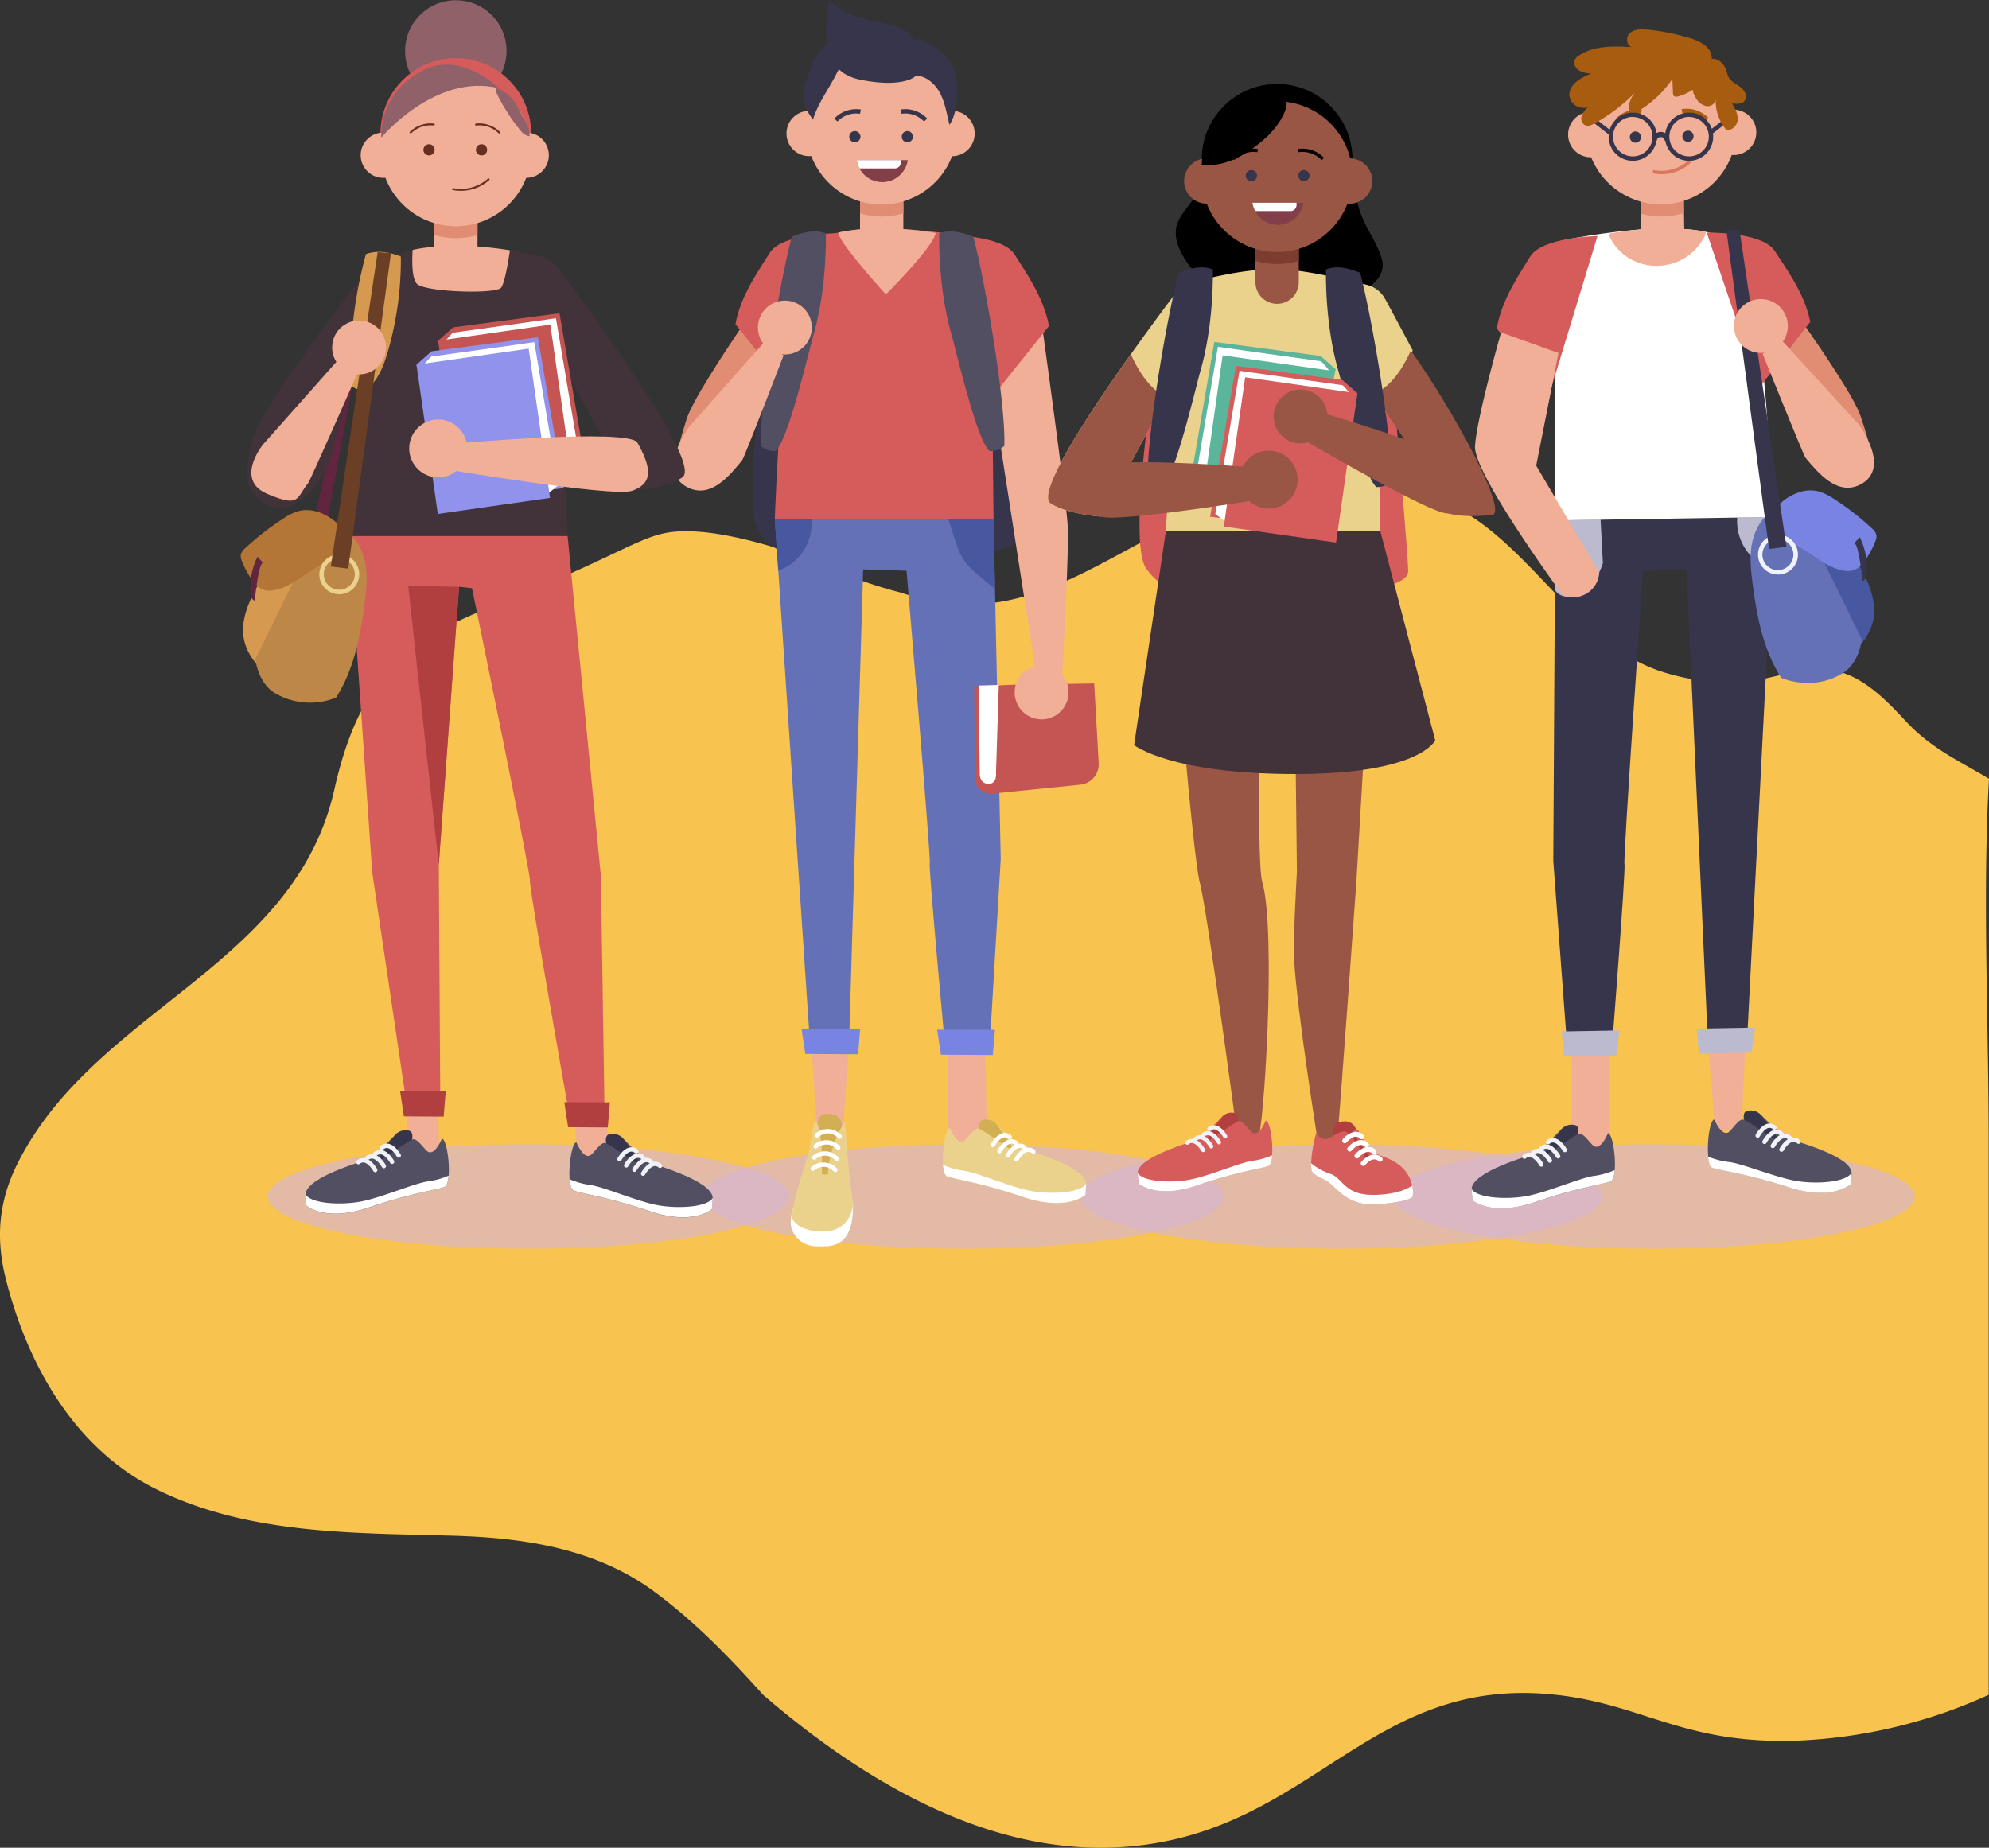 <svg xmlns="http://www.w3.org/2000/svg" viewBox="0 0 770.12 715.5"><rect x="0" y="0" width="770.12" height="715.5" fill="#333333" stroke="none"/><defs><style>.cls-1{isolation:isolate;}.cls-2{fill:#f8c34f;}.cls-3{fill:#d6b5d2;opacity:0.65;mix-blend-mode:multiply;}.cls-4{fill:#37354c;}.cls-5{fill:#f2af97;}.cls-6{fill:#d65c5c;}.cls-7{fill:#e08d73;}.cls-8{fill:#6571b7;}.cls-9{fill:#d3af53;}.cls-10{fill:#ead18c;}.cls-11{fill:#fff;}.cls-12{fill:#7983e2;}.cls-13{fill:#524f63;}.cls-14{fill:#823f4a;}.cls-15{fill:#4758a0;}.cls-16{fill:#c45553;}.cls-17{fill:#413339;}.cls-18{fill:#61253f;}.cls-19{fill:#9092ec;}.cls-20{fill:#eff2f7;}.cls-21{fill:#b23f3f;}.cls-22{fill:#d59a4f;}.cls-23{fill:#91616a;}.cls-24{fill:#662f20;}.cls-25{fill:none;stroke:#662f20;stroke-miterlimit:10;stroke-width:0.75px;}.cls-26{fill:#bd8747;}.cls-27{fill:#b37637;}.cls-28{fill:#6b3f25;}.cls-29{fill:#995644;}.cls-30{fill:#5bb59b;}.cls-31{fill:#7c3c2f;}.cls-32{fill:#020202;}.cls-33{fill:#bcbace;}.cls-34{fill:#a85c0f;}.cls-35{fill:#d8775d;}</style></defs><title>students_1</title><g class="cls-1"><g id="Camada_2" data-name="Camada 2"><g id="Camada_1-2" data-name="Camada 1"><path class="cls-2" d="M643.65,260.15c-33.64-10.73-51.6-51-83-65.17-28.74-12.94-62-7.08-90.77,2.43-28.5,9.41-52.86,30.7-82.58,35.64-19.83,3.3-38.41-3.56-38.41-3.56-18.92-4.7-40.66-14.83-40.67-14.83h0s-21.93-7.86-38.54-8.82c-19.33-1.12-19.71,4.56-68.24,24.57-11,4.52-21.67,8.38-32,14.26-23.75,13.55-33.8,33.72-40,61.09C114,374.5,36.69,390.66,6.74,450.63c-7.37,14.76-8.44,29.05-4.46,44.73,8.63,34.09,27.2,66,58.39,81.39,35.48,17.48,76.15,16.84,114.45,17.91,27.1.76,55.09,4.72,77.9,21.45,15.71,11.52,29.36,25.54,42.44,40.18C359.74,711.61,408.3,718.2,440,714.75c69.08-7.52,91.16-66.3,162.49-58.46,34.44,3.78,50.17,19.77,95.51,17.64a198.37,198.37,0,0,0,72-17.64V636.06q0-97.48,0-194.95c0-46.15-2.43-93.75.12-139.55-12.27-7.33-22.47-11.8-32.36-22.45-10-10.81-20.84-21.46-36.27-19.9-14.86,1.5-20.69,6.69-41.31,4.56A92.11,92.11,0,0,1,643.65,260.15Z"/><ellipse class="cls-3" cx="204.65" cy="463.31" rx="100.94" ry="20.19"/><ellipse class="cls-3" cx="372.89" cy="463.31" rx="100.94" ry="20.19"/><ellipse class="cls-3" cx="519.26" cy="463.31" rx="100.94" ry="20.19"/><ellipse class="cls-3" cx="640.39" cy="463.31" rx="100.94" ry="20.19"/><path class="cls-4" d="M315.2,99.59s-15.68,18.76-18.45,35S288,197.64,294,206.17s12.91,8.53,14.76,8.53,87.17,6,86.71-7.68-8.77-103.59-8.77-103.59S349.79,84.24,315.2,99.59Z"/><path class="cls-5" d="M402.71,120.48s9.94,71.71,10.65,82.36-2.13,59.64-2.13,59.64l-9.94-.71-20.7-133Z"/><path class="cls-6" d="M381.46,92.84c-6.11-1.5-25.82-4.33-40.09-4.49v-.06l-.42,0-.42,0v.06c-5.29.4-24.33.13-30.41,10.28C303.41,109.81,300,200.85,300,200.85h84.68S383.93,93.44,381.46,92.84Z"/><path class="cls-7" d="M309,95.38S270,149.06,265.85,162.3s-5.52,17.22,4.29,22c10.8,5.23,17.4-7.51,19.82-16.61,3.88-14.56,13.72-37.52,14.33-39.36C305.16,125.68,309,95.38,309,95.38Z"/><polygon class="cls-5" points="366.71 394.12 367.25 438.44 369.3 443.35 382.17 446.57 381.24 384.61 366.71 394.12"/><polygon class="cls-5" points="328.97 400.59 326.34 438.65 316.25 436.95 313.78 398.32 328.97 400.59"/><path class="cls-8" d="M300,200.85l13.83,206.36,14.8.65,5.58-187.38L351,221s9.53,111.6,9,113.29,6.2,73.82,6.2,73.82l16.86-.62,4.42-74.89-2.81-131.79Z"/><path class="cls-9" d="M380.06,439.68s-2.43-5.61.76-6.07a5.46,5.46,0,0,1,4.85,1.52l7.59,8.8,3.95,6.38-6.07-2.89Z"/><path class="cls-10" d="M367.76,436.8s2.48,6.23,5.16,5.16c1.52-.61,4.25-5.62,6.23-4.86s9.56,6.53,12.44,8-5.92-10-5.92-10,7.44,7.89,10,9.26,24.44,7.13,24.9,14l-.38,4.41s-7.21,6.52-24.06.75-26.42-6.83-29.45-8S365.33,437,367.76,436.8Z"/><path class="cls-11" d="M399.64,461.24c-8.05-1.37-21.4-7.29-26.57-7.9a30.86,30.86,0,0,1-7.92-2.23c.18,2.27.66,4,1.55,4.36,3,1.21,12.6,2.28,29.45,8s24.06-.75,24.06-.75l.38-4.41C418.61,461.84,407.68,462.6,399.64,461.24Z"/><path class="cls-11" d="M384.46,444.17a.87.87,0,0,1-.41-.11.85.85,0,0,1-.33-1.14c.08-.15,2-3.63,4.71-4.14a3.64,3.64,0,0,1,3.09.86.84.84,0,1,1-1.07,1.3,2,2,0,0,0-1.7-.51c-1.58.3-3.1,2.49-3.56,3.3A.83.83,0,0,1,384.46,444.17Z"/><path class="cls-11" d="M387,446.6a.87.87,0,0,1-.41-.11.85.85,0,0,1-.33-1.14c.09-.15,2-3.63,4.71-4.14a3.64,3.64,0,0,1,3.09.86.84.84,0,0,1-1.06,1.3,2,2,0,0,0-1.71-.51c-1.58.3-3.1,2.49-3.55,3.3A.85.85,0,0,1,387,446.6Z"/><path class="cls-11" d="M390.23,448.27a.87.87,0,0,1-.41-.11.84.84,0,0,1-.33-1.14c.08-.15,2-3.63,4.71-4.14a3.65,3.65,0,0,1,3.09.86.84.84,0,0,1,.12,1.18.85.85,0,0,1-1.19.12,2,2,0,0,0-1.7-.51c-1.58.3-3.1,2.49-3.56,3.3A.83.83,0,0,1,390.23,448.27Z"/><path class="cls-11" d="M393.57,449.78a.84.84,0,0,1-.74-1.25c.08-.14,2-3.62,4.71-4.13a3.69,3.69,0,0,1,3.09.86.83.83,0,0,1,.11,1.18.84.84,0,0,1-1.18.12,2,2,0,0,0-1.7-.51c-1.58.3-3.1,2.48-3.56,3.3A.82.82,0,0,1,393.57,449.78Z"/><path class="cls-6" d="M284.77,125.54,304.9,150.7l19.41-60.38s-21.56,0-26.24,7.55C294.21,104.1,286.68,114.42,284.77,125.54Z"/><polygon class="cls-12" points="362.86 398.73 385.24 398.79 384.42 408.53 364.32 408.4 362.86 398.73"/><polygon class="cls-12" points="310.36 398.45 333.05 398.49 332.24 408.23 311.81 408.12 310.36 398.45"/><path class="cls-13" d="M300.18,174.69c4.86-3.37,13.2-39.53,14.85-45.21,3.46-12,4.87-26.61,4.75-39.06-4.24-1.71-9-.38-13.22,1.26-4.44,16.6-12.6,63.79-12,81A8.5,8.5,0,0,0,300.18,174.69Z"/><path class="cls-5" d="M314.33,126.83a10.43,10.43,0,1,1-10.42-10.43A10.41,10.41,0,0,1,314.33,126.83Z"/><path class="cls-5" d="M296.35,132l-29.67,33.44s-12.78,17.21-.3,23.36c9,4.43,16.31-4.9,21-10.61.82-1,16-40.53,16-40.53Z"/><path class="cls-5" d="M362.27,90.19a145.19,145.19,0,0,0-20.9-1.84v-.06l-.42,0-.42,0v.06c-2.79.21-9.4.25-15.92,1.71C324.37,93.5,343,114,343,114S361.46,95.64,362.27,90.19Z"/><path class="cls-5" d="M341.37,68.51h0A8.39,8.39,0,0,0,333,76.9V92.55a8.39,8.39,0,0,0,8.39,8.38h0a8.38,8.38,0,0,0,8.38-8.38V76.9A8.39,8.39,0,0,0,341.37,68.51Z"/><path class="cls-7" d="M341.37,63.47h0A8.39,8.39,0,0,0,333,71.85V82.61a29,29,0,0,0,16.77,0V71.85A8.38,8.38,0,0,0,341.37,63.47Z"/><circle class="cls-5" cx="341.37" cy="50.02" r="29.18" transform="translate(237.6 379.06) rotate(-80.83)"/><circle class="cls-5" cx="313.29" cy="51.7" r="8.77"/><path class="cls-5" d="M377.39,51.7a8.78,8.78,0,1,1-8.78-8.77A8.77,8.77,0,0,1,377.39,51.7Z"/><path class="cls-4" d="M333.16,52.92A2.17,2.17,0,1,1,331,50.77,2.17,2.17,0,0,1,333.16,52.92Z"/><path class="cls-4" d="M353.5,52.92a2.17,2.17,0,1,1-2.17-2.15A2.17,2.17,0,0,1,353.5,52.92Z"/><path class="cls-4" d="M324.28,47.06l-1.23-1.15a11.64,11.64,0,0,1,10.27-3.5L333,44.06A9.9,9.9,0,0,0,324.28,47.06Z"/><path class="cls-4" d="M357.77,47.06a10,10,0,0,0-8.72-3l-.33-1.65A11.63,11.63,0,0,1,359,45.91Z"/><path class="cls-11" d="M306.94,468.09s-1.26,4.62-.58,7.16a10,10,0,0,0,9.69,7.33c6.39.2,14.71.61,14.21-17.24Z"/><path class="cls-9" d="M316.34,439.61c.57-1-1.24-8.56,4-8.3s5.88,2.78,5.49,6.49S323,456.65,323,456.65l-7.39.68Z"/><path class="cls-10" d="M315.23,434.36s-2.24,13-2.48,13.54-7,20.6-6,23.76c.7,2.27,4.63,5.53,13.05,5.22a10.94,10.94,0,0,0,10.31-12.59c-.85-5.69-1.92-16.44-1.92-16.6s-1-13.53-1-13.53-6.17,9.26-6.66,20.66l-2.28-.12S318.79,433.72,315.23,434.36Z"/><path class="cls-11" d="M325.1,440.92a.86.86,0,0,1-.6-.25c-3.63-3.7-7.45-.55-7.62-.42a.84.84,0,0,1-1.09-1.28,7.09,7.09,0,0,1,9.91.52.84.84,0,0,1-.6,1.43Z"/><path class="cls-11" d="M324.55,445.23a.82.82,0,0,1-.6-.25c-3.63-3.69-7.46-.55-7.62-.42a.83.83,0,0,1-1.18-.09.85.85,0,0,1,.09-1.19,7.09,7.09,0,0,1,9.91.52.85.85,0,0,1,0,1.19A.86.86,0,0,1,324.55,445.23Z"/><path class="cls-11" d="M324,449.54a.85.85,0,0,1-.6-.25c-3.63-3.69-7.45-.55-7.61-.41a.84.84,0,0,1-1.19-.1.83.83,0,0,1,.1-1.18,7.08,7.08,0,0,1,9.9.51.84.84,0,0,1,0,1.19A.82.82,0,0,1,324,449.54Z"/><path class="cls-11" d="M323.44,453.86a.86.86,0,0,1-.6-.25c-3.63-3.7-7.45-.55-7.62-.42a.84.84,0,0,1-1.09-1.28,7.09,7.09,0,0,1,9.91.52.84.84,0,0,1,0,1.19A.86.86,0,0,1,323.44,453.86Z"/><path class="cls-6" d="M406.14,126.25,386,151.41,366.61,91s21.56,0,26.24,7.55C396.71,104.81,404.24,115.13,406.14,126.25Z"/><path class="cls-13" d="M383.24,174.69c-4.86-3.37-13.2-39.53-14.84-45.21-3.47-12-4.88-26.61-4.76-39.06,4.24-1.71,9-.38,13.23,1.26,4.43,16.6,12.59,63.79,12,81A8.48,8.48,0,0,1,383.24,174.69Z"/><path class="cls-4" d="M354.65,29.36c-2.88,2.56-8.94,2.86-12.6,2.67A57.27,57.27,0,0,1,333.8,31a19.12,19.12,0,0,1-7.06-2.62c-3.3-2.23-5.55-6.21-6.4-10.48S320,4.13,321.26,0c8.92,9.26,19.76,7.16,28.43,11.46,1.83.9,3.66,2.4,4.07,4.61,1.12-1.68,3.44-.56,5.1.4,3.61,2.06,7.31,4.42,9.47,8.3a18.35,18.35,0,0,1,2.1,7.3c.47,5.32.05,12-2.8,16.28-1.19-5-1.82-8.87-3.73-12.44S358.32,29.24,354.65,29.36Z"/><path class="cls-4" d="M314.78,46.32c-1.53-2.16-3.11-4.43-3.6-7.12a16.49,16.49,0,0,1,.93-7.88A51.47,51.47,0,0,1,316.06,22a9.3,9.3,0,0,1,3.59-4.14,4.74,4.74,0,0,1,6.51,3c.9,2.66-1.3,5.75-2.44,8C320.77,34.7,316.73,39.92,314.78,46.32Z"/><path class="cls-14" d="M331.72,62a10,10,0,0,0,19.78,0Z"/><path class="cls-11" d="M331.72,62a10.19,10.19,0,0,0,1.09,3.23h13.65a2.33,2.33,0,0,0,2.33-2.33V62Z"/><path class="cls-15" d="M301.33,221l.19-.07a19.54,19.54,0,0,0,12.7-20H300Z"/><path class="cls-15" d="M384.66,200.85H367.12L370.39,211a23.18,23.18,0,0,0,6.83,10.35c2.7,2.37,5.92,5.09,8,6.54Z"/><path class="cls-16" d="M377.23,265.75l.28,36.59.34,1a6,6,0,0,0,10.8,1.18l.56-.92,1.85-38.41Z"/><path class="cls-16" d="M423.66,264.65l-32.6.52-7.39,42.19,34.47-3.5a7.93,7.93,0,0,0,7.26-8.35Z"/><path class="cls-11" d="M378.9,265.46l.46,34.3s-.15,3.69,3.36,3.77,2.93-4.36,2.93-4.36l1.07-33.95Z"/><path class="cls-5" d="M413.73,268.12a10.43,10.43,0,1,1-10.42-10.43A10.41,10.41,0,0,1,413.73,268.12Z"/><path class="cls-17" d="M215.69,103.4a10.94,10.94,0,0,0-6.2-4.06,151,151,0,0,0-33-4.26V95l-.42,0-.42,0v.06c-5.29.4-24.32.13-30.41,10.28-6.71,11.18-10.13,102.22-10.13,102.22h84.68s-1.6-41.05-4.69-71.41c8,14.79,18.75,34,18.75,34.78,0,1.3,10.86,19.11,10.86,19.11s13.15-.94,19.48-5.17C272.34,179.44,226.61,117.87,215.69,103.4Z"/><path class="cls-18" d="M144.05,98.87s-6.79,21.08-8,30.31S121,205.48,121,205.48h5s13.53-73.69,14.4-77S149.13,102,149.13,102Z"/><polygon class="cls-16" points="169.63 131.93 175.45 126.75 216.64 121.3 226.65 179.73 183.56 185.05 169.63 131.93"/><path class="cls-11" d="M171.65,133s3.42-4.18,3.8-4.18,39.8-5.58,39.8-5.58l9.37,55.39-5.07,4-39.41,2.67Z"/><rect class="cls-16" x="173.54" y="128.53" width="43.9" height="58.39" transform="translate(-20.36 29.26) rotate(-8.14)"/><polygon class="cls-19" points="161.25 141.22 167.07 136.03 208.26 130.59 218.27 189.01 175.18 194.34 161.25 141.22"/><path class="cls-11" d="M163.27,142.25s3.42-4.19,3.8-4.19,39.8-5.57,39.8-5.57l9.37,55.38-5.07,4.06-39.41,2.66Z"/><rect class="cls-19" x="165.16" y="137.82" width="43.9" height="58.39" transform="translate(-21.76 28.17) rotate(-8.14)"/><circle class="cls-5" cx="169.66" cy="173.65" r="11.22"/><path class="cls-17" d="M144.09,102.11s-41.41,53-45.59,66.24-4.58,22.43,5.23,27.17c10.8,5.23,22.06-9.85,24.48-18.94C132.09,162,138.8,136.86,139.42,135,140.29,132.41,144.09,102.11,144.09,102.11Z"/><polygon class="cls-5" points="220.73 418.74 223.97 448.76 228.44 455.66 238.17 451.6 234.12 432.94 230.47 415.08 220.73 418.74"/><polygon class="cls-5" points="169.14 415.73 170.08 445.91 166.61 453.36 156.41 450.69 157.85 431.64 159 413.46 169.14 415.73"/><path class="cls-6" d="M135.11,207.58l9,130.11L157,424.62h13.46l-.56-89.73,7.85-107.68,5,.56s23,111.6,22.44,113.29,15.45,91.88,15.45,91.88h13.46l-1.43-93.57-12.9-131.79Z"/><path class="cls-4" d="M235.47,445.21s-2.43-5.62.76-6.07a5.44,5.44,0,0,1,4.86,1.52l7.59,8.8,3.95,6.38L246.55,453Z"/><path class="cls-13" d="M223.18,442.33s2.48,6.23,5.16,5.16c1.52-.61,4.25-5.62,6.22-4.86s9.57,6.53,12.45,8-5.92-10-5.92-10,7.44,7.89,10,9.25,24.44,7.14,24.89,14l-.37,4.4s-7.22,6.53-24.07.76-26.41-6.83-29.44-8S220.75,442.48,223.18,442.33Z"/><path class="cls-11" d="M255.05,466.76c-8-1.36-21.4-7.28-26.56-7.89a31.06,31.06,0,0,1-7.93-2.23c.19,2.27.67,4,1.56,4.36,3,1.21,12.59,2.27,29.44,8s24.07-.76,24.07-.76l.37-4.4C274,467.37,263.1,468.13,255.05,466.76Z"/><path class="cls-20" d="M239.87,449.69a.85.85,0,0,1-.4-.1.83.83,0,0,1-.33-1.14c.08-.15,2-3.63,4.71-4.14a3.6,3.6,0,0,1,3.08.86.83.83,0,0,1,.12,1.18.84.84,0,0,1-1.18.12,2,2,0,0,0-1.71-.51c-1.58.3-3.1,2.49-3.55,3.3A.83.83,0,0,1,239.87,449.69Z"/><path class="cls-20" d="M242.45,452.12a.84.84,0,0,1-.73-1.25c.08-.14,2-3.62,4.71-4.13a3.65,3.65,0,0,1,3.09.85.85.85,0,0,1-1.07,1.31,2,2,0,0,0-1.71-.51c-1.58.3-3.1,2.48-3.55,3.3A.83.83,0,0,1,242.45,452.12Z"/><path class="cls-20" d="M245.64,453.79a.84.84,0,0,1-.73-1.25c.08-.14,2-3.62,4.7-4.14a3.68,3.68,0,0,1,3.09.87.83.83,0,0,1,.12,1.18.84.84,0,0,1-1.18.12,2,2,0,0,0-1.71-.51c-1.57.3-3.1,2.48-3.55,3.3A.83.83,0,0,1,245.64,453.79Z"/><path class="cls-20" d="M249,455.31a.76.76,0,0,1-.4-.11.83.83,0,0,1-.33-1.14c.08-.15,2-3.62,4.7-4.14a3.67,3.67,0,0,1,3.09.86.84.84,0,1,1-1.06,1.3,2,2,0,0,0-1.71-.51c-1.58.31-3.1,2.49-3.55,3.31A.85.85,0,0,1,249,455.31Z"/><path class="cls-4" d="M158.79,443.81s2.43-5.62-.76-6.07a5.43,5.43,0,0,0-4.85,1.52l-7.59,8.8-4,6.37,6.07-2.88Z"/><path class="cls-13" d="M171.09,440.92s-2.48,6.24-5.16,5.17c-1.52-.61-4.25-5.62-6.23-4.86s-9.56,6.53-12.44,8,5.92-10,5.92-10-7.44,7.89-10,9.25-24.44,7.14-24.9,14l.38,4.4s7.21,6.53,24.06.76,26.42-6.83,29.45-8S173.52,441.08,171.09,440.92Z"/><path class="cls-11" d="M139.21,465.36c8-1.36,21.4-7.28,26.57-7.89a30.86,30.86,0,0,0,7.92-2.23c-.18,2.27-.66,4-1.55,4.36-3,1.21-12.6,2.27-29.45,8s-24.06-.76-24.06-.76l-.38-4.4C120.24,466,131.17,466.73,139.21,465.36Z"/><path class="cls-20" d="M154.39,448.29a.85.85,0,0,1-.74-.43c-.45-.82-2-3-3.55-3.3a2,2,0,0,0-1.7.51.85.85,0,0,1-1.19-.12.84.84,0,0,1,.12-1.18,3.64,3.64,0,0,1,3.09-.86c2.68.51,4.63,4,4.71,4.14a.83.83,0,0,1-.74,1.24Z"/><path class="cls-20" d="M151.81,450.72a.85.85,0,0,1-.74-.43c-.45-.82-2-3-3.55-3.3a2,2,0,0,0-1.7.51.85.85,0,1,1-1.07-1.31,3.64,3.64,0,0,1,3.09-.85c2.68.51,4.63,4,4.71,4.13a.84.84,0,0,1-.74,1.25Z"/><path class="cls-20" d="M148.62,452.39a.82.82,0,0,1-.73-.43c-.46-.82-2-3-3.56-3.3a2,2,0,0,0-1.7.5.84.84,0,0,1-1.19-.11.85.85,0,0,1,.12-1.19,3.68,3.68,0,0,1,3.09-.86c2.68.52,4.63,4,4.71,4.14a.84.84,0,0,1-.74,1.25Z"/><path class="cls-20" d="M145.28,453.91a.84.84,0,0,1-.73-.43c-.46-.82-2-3-3.56-3.31a2,2,0,0,0-1.7.51.84.84,0,1,1-1.07-1.3,3.69,3.69,0,0,1,3.09-.86c2.68.52,4.63,4,4.71,4.14a.84.84,0,0,1-.33,1.14A.77.77,0,0,1,145.28,453.91Z"/><polygon class="cls-21" points="218.5 426.81 236.15 426.85 235.33 436.59 219.96 436.48 218.5 426.81"/><polygon class="cls-21" points="154.93 422.61 172.58 422.65 171.77 432.39 156.39 432.28 154.93 422.61"/><path class="cls-5" d="M175.21,171.82s68.36-6.1,71.58-.43c6.25,11,5.31,16.07-2.08,18.67s-74.28-8.69-74.28-8.69Z"/><path class="cls-22" d="M141.33,151.21c4.86-3.38,7.17-9.32,8.82-15a128.16,128.16,0,0,0,5.06-36.88c-4.24-1.7-9.26-2.56-13.53-.92a174.21,174.21,0,0,0-6,50.74A8.46,8.46,0,0,0,141.33,151.21Z"/><path class="cls-5" d="M194,111.43c1.32-1.59,2.63-9.06,3.45-14.51a145.34,145.34,0,0,0-20.91-1.84V95l-.42,0-.42,0v.06c-2.79.21-9.4.25-15.92,1.71-.23,3.44-.45,10.41,1.45,12.94C163.73,113.13,191.82,114,194,111.43Z"/><polygon class="cls-21" points="177.73 227.21 158.04 226.81 169.88 334.89 177.73 227.21"/><rect class="cls-5" x="168.11" y="75.24" width="16.77" height="32.42" rx="8.38"/><path class="cls-7" d="M176.49,71.88h0a8.38,8.38,0,0,0-8.38,8.38V91a29,29,0,0,0,16.77,0V80.26A8.39,8.39,0,0,0,176.49,71.88Z"/><circle class="cls-23" cx="176.49" cy="19.73" r="19.65" transform="translate(37.74 130.58) rotate(-45)"/><circle class="cls-6" cx="176.49" cy="51.7" r="29.18" transform="translate(15.14 139.94) rotate(-45)"/><circle class="cls-5" cx="176.49" cy="58.43" r="29.18"/><circle class="cls-5" cx="148.42" cy="60.11" r="8.77"/><circle class="cls-5" cx="203.74" cy="60.11" r="8.77"/><path class="cls-23" d="M147.66,53.26s20.9-25.07,45.45-19.11c0,0-14.43-14.48-29.16-7C146.07,36.29,147.66,53.26,147.66,53.26Z"/><path class="cls-24" d="M168.28,58a2.17,2.17,0,1,1-2.17-2.15A2.16,2.16,0,0,1,168.28,58Z"/><path class="cls-24" d="M188.62,58a2.17,2.17,0,1,1-2.17-2.15A2.16,2.16,0,0,1,188.62,58Z"/><path class="cls-25" d="M168.28,48.28a10.88,10.88,0,0,0-9.49,3.25"/><path class="cls-25" d="M184,48.28a10.88,10.88,0,0,1,9.49,3.25"/><path class="cls-25" d="M189.4,69.24a16,16,0,0,1-14.25,3.93"/><path class="cls-22" d="M97.29,231.58c-2.15,4.69-3.73,9.86-3,15,.83,5.82,4.6,10.9,9.19,14.58,2.65,2.12,5.76,3.91,9.14,4,4.38.12,8.43-2.69,10.93-6.28,9.24-13.31,13.46-39.49,3.1-53.42-3.45-4.64-7.62-7.19-12.39-2.89-3.62,3.26-5.83,9.79-8.37,13.93A138.78,138.78,0,0,0,97.29,231.58Z"/><path class="cls-26" d="M98.88,255.21q6.62-13.46,13.21-26.92c3.42-7,7.38-15,8.69-22.7,4-2.89,9.83-2.29,13.79.63s6.21,7.74,7,12.6.27,9.83-.36,14.71c-1.64,12.75-4.16,25.77-11.1,36.59a26.63,26.63,0,0,1-24.08-2C101.91,265.49,99.53,260.07,98.88,255.21Z"/><path class="cls-27" d="M129.23,201.51c-3.86-3-9-4.87-13.78-3.56a21.52,21.52,0,0,0-5.76,2.86A105.12,105.12,0,0,0,95,212.23a4.89,4.89,0,0,0-1.78,2.61,4.66,4.66,0,0,0,.43,2.37,32.11,32.11,0,0,0,4.46,8,9.15,9.15,0,0,0,3.4,3,8.06,8.06,0,0,0,4.79.3c4.43-.85,8.25-3.51,11.94-6.1C127,216.3,141.86,211.49,129.23,201.51Z"/><path class="cls-10" d="M131.37,230.11a7.72,7.72,0,1,1,7.72-7.72A7.72,7.72,0,0,1,131.37,230.11Zm0-13.76a6,6,0,1,0,6,6A6,6,0,0,0,131.37,216.35Z"/><path class="cls-18" d="M99.7,215.6a26.46,26.46,0,0,0-2.41,16l1.33,1.12s1.4-14.55,3.22-14.81Z"/><polygon class="cls-28" points="151.37 98.02 134.83 220.2 128.1 219.36 146.21 97.65 151.37 98.02"/><circle class="cls-5" cx="139.03" cy="134.54" r="10.43"/><path class="cls-5" d="M131.48,138.72,101.8,172.16s-11.11,13.66,1.69,19.09,11.13,1.59,15.8-4.13c.82-1,19.2-42.74,19.2-42.74Z"/><path class="cls-23" d="M193,37.55a73.75,73.75,0,0,0,7.84,12.14,10.31,10.31,0,0,0,1.87,2.08,4.88,4.88,0,0,0,2.31,1c.28-3.07-1.67-5.83-3.15-8.55a33,33,0,0,0-3.47-5.92,17.26,17.26,0,0,0-4.74-3.65c-.87-.49-1.37-1-1.6.07C191.89,35.49,192.67,36.85,193,37.55Z"/><path d="M461.4,78c-2.47,3.4-5.57,6.68-6.11,10.85a14.74,14.74,0,0,0,1.46,7.64c4.25,9.75,13.55,16.7,23.7,19.87s21.07,3,31.58,1.36c7.25-1.11,14.78-3,20-8.19a10,10,0,0,0,3.35-6.34,10.24,10.24,0,0,0-.54-3.5c-1.67-5.53-5.24-10.28-7.44-15.62-2.81-6.83-3.28-14.36-4.54-21.64s-3.59-14.82-9.11-19.74c-5.21-4.64-12.73-6.23-19.59-5-9.47,1.74-18.38,8.54-22.9,17C467.17,62.32,466.63,70.78,461.4,78Z"/><path class="cls-6" d="M465,113.51s-15.68,18.76-18.45,35-8.76,63.09-2.77,71.62,12.92,8.52,14.76,8.52,87.17,6,86.71-7.67-8.76-103.6-8.76-103.6S499.57,98.16,465,113.51Z"/><path class="cls-10" d="M547,135.71c-4.33-8.19-8.29-15.53-10.67-19.91a11.16,11.16,0,0,0-7-5.48c-8.05-2-24.49-5.93-34.24-6.1-13.28-.22-27.5,3.61-33.61,5.11a11,11,0,0,0-6.2,4.06c-10.92,14.47-56.65,76-48.5,81.49,6.33,4.23,19.48,5.17,19.48,5.17s10.86-17.81,10.86-19.11c0-.82,10.73-20,18.75-34.78-3.08,30.36-4.43,59.34-4.43,59.34h83s.14-22.31-2.41-51.41a52.71,52.71,0,0,0,3.39,8.39"/><path class="cls-29" d="M453.92,233.67s7.85,98.14,10.66,108.24,14.56,98.39,14.56,98.39,5.63.87,7.87.31,7.29-80.2,1.68-99.26c-2.42-8.23-.56-99.27-.56-99.27l12.9-.56,1.12,95.9s-1.5,26.72-1.12,33.65c1.12,20.19,9,69.54,9,69.54s7.29,2.24,7.85-1.12,7.3-98.14,7.3-98.14l7.29-124.5-71.79,3.36Z"/><path class="cls-29" d="M546.26,135.72c16.58,23.31,38.08,63,31.42,63.69-15.84,1.59-19.49-1.78-19.49-1.78s-3.45-12.25-7.48-18.19c-1.54-2.27-11.17-14.09-18.3-27.12C539.77,149.2,544.55,139.67,546.26,135.72Z"/><path class="cls-17" d="M451.43,205.58l-12.32,82.95s14,11.2,62.49,11.2,54.1-13.06,54.1-13.06l-21.27-81.09Z"/><path class="cls-21" d="M478.54,436.64s2.28-5.28-.72-5.71a5.11,5.11,0,0,0-4.56,1.43l-7.13,8.27-3.71,6,5.7-2.71Z"/><path class="cls-6" d="M490.09,433.93s-2.33,5.86-4.85,4.85c-1.43-.57-4-5.28-5.85-4.57s-9,6.14-11.69,7.56,5.56-9.41,5.56-9.41-7,7.42-9.42,8.7-23,6.7-23.39,13.12l.35,4.14s6.78,6.13,22.62.71,24.82-6.42,27.67-7.56S492.37,434.07,490.09,433.93Z"/><path class="cls-11" d="M460.14,456.89c7.56-1.28,20.11-6.84,25-7.41a29.22,29.22,0,0,0,7.45-2.1c-.17,2.13-.63,3.76-1.46,4.09-2.85,1.14-11.84,2.14-27.67,7.56s-22.62-.71-22.62-.71l-.35-4.14C442.31,457.46,452.58,458.18,460.14,456.89Z"/><path class="cls-20" d="M474.4,440.85a.77.77,0,0,1-.69-.4c-.43-.77-1.86-2.82-3.34-3.11a1.85,1.85,0,0,0-1.6.48.79.79,0,1,1-1-1.22,3.42,3.42,0,0,1,2.9-.81c2.51.48,4.35,3.75,4.42,3.89a.79.79,0,0,1-.31,1.07A.75.75,0,0,1,474.4,440.85Z"/><path class="cls-20" d="M472,443.13a.8.8,0,0,1-.7-.4c-.42-.77-1.85-2.82-3.34-3.11a1.87,1.87,0,0,0-1.6.48.79.79,0,0,1-1-1.22,3.46,3.46,0,0,1,2.9-.81c2.52.49,4.35,3.75,4.43,3.89a.8.8,0,0,1-.31,1.08A.85.85,0,0,1,472,443.13Z"/><path class="cls-20" d="M469,444.7a.77.77,0,0,1-.69-.4c-.43-.77-1.86-2.82-3.34-3.11a1.85,1.85,0,0,0-1.6.48.79.79,0,1,1-1-1.22,3.42,3.42,0,0,1,2.9-.81c2.51.48,4.34,3.75,4.42,3.89a.79.79,0,0,1-.31,1.07A.75.75,0,0,1,469,444.7Z"/><path class="cls-20" d="M465.84,446.13a.78.78,0,0,1-.69-.41c-.43-.76-1.86-2.82-3.34-3.1a1.85,1.85,0,0,0-1.6.48.79.79,0,0,1-1-1.23,3.44,3.44,0,0,1,2.9-.8c2.52.48,4.35,3.75,4.42,3.89a.78.78,0,0,1-.31,1.07A.75.75,0,0,1,465.84,446.13Z"/><path class="cls-21" d="M524.75,436.61a4.42,4.42,0,0,0-4.17-2.39,9.33,9.33,0,0,0-2.75.52c-1.84.77-1.84,4.92-1.23,5.69s8.77,14.31,8.77,14.31,8-2.62,7.85-3.69-6.77-10.77-6.77-10.77S525.67,438.34,524.75,436.61Z"/><path class="cls-6" d="M509.6,438.65s-2.64,9.6-1.72,14.53c0,0-.15,1.36,4.77,3.52s7.93,11,21.92,9.58S547,462.89,547,462.89s1.68-10.58-11.44-15c-6.4-2.16-9.67-10.29-9.67-10.29s-2.33-1-1.86,1,7.89,11,7.89,11l-2.31.45s-6.22-11.6-8.84-11.91-6.15,3.54-8.3,2.92A4.57,4.57,0,0,1,509.6,438.65Z"/><path class="cls-11" d="M534.57,466.28c14-1.39,12.46-3.39,12.46-3.39a11.76,11.76,0,0,0-.21-3.82c-1.45,1-5.84,3.55-15,3.62-11.53.09-11.8-6.56-16.76-8.16a23.64,23.64,0,0,1-7.41-4.09,14.62,14.62,0,0,0,.19,2.74s-.15,1.36,4.77,3.52S520.58,467.66,534.57,466.28Z"/><path class="cls-11" d="M520.6,442.71a1,1,0,0,1-.73-1.56c.09-.12,2.35-2.77,5-2.88a4,4,0,0,1,3,1.22.95.95,0,1,1-1.34,1.34,2.06,2.06,0,0,0-1.57-.67c-1.47.06-3.1,1.62-3.6,2.21A1,1,0,0,1,520.6,442.71Z"/><path class="cls-11" d="M522.55,445.9a1,1,0,0,1-.73-1.56c.09-.11,2.35-2.77,5-2.88a4,4,0,0,1,3,1.22,1,1,0,0,1,0,1.34.93.93,0,0,1-1.34,0,2.05,2.05,0,0,0-1.57-.66c-1.47.06-3.1,1.61-3.6,2.2A1,1,0,0,1,522.55,445.9Z"/><path class="cls-11" d="M525.39,448.56a.92.92,0,0,1-.61-.22.94.94,0,0,1-.12-1.34c.09-.11,2.35-2.77,5-2.88a4,4,0,0,1,3,1.22,1,1,0,0,1,0,1.34.93.93,0,0,1-1.34,0,2.11,2.11,0,0,0-1.58-.66c-1.48.06-3.09,1.61-3.59,2.2A.9.9,0,0,1,525.39,448.56Z"/><path class="cls-11" d="M527.78,451.49a1,1,0,0,1-.73-1.56c.1-.11,2.36-2.77,5-2.88a4,4,0,0,1,3,1.22.93.93,0,0,1,0,1.34,1,1,0,0,1-1.34,0,2.13,2.13,0,0,0-1.57-.67c-1.47.06-3.09,1.62-3.59,2.21A1,1,0,0,1,527.78,451.49Z"/><path class="cls-4" d="M533,188.61c-4.86-3.38-13.2-39.53-14.85-45.21-3.47-12-4.88-26.62-4.76-39.07,4.24-1.7,9-.37,13.23,1.27,4.43,16.59,12.6,63.79,12,81A8.5,8.5,0,0,1,533,188.61Z"/><polygon class="cls-30" points="517.18 143.03 511.36 137.85 470.17 132.4 460.16 190.82 503.25 196.15 517.18 143.03"/><path class="cls-11" d="M515.16,144.06s-3.42-4.19-3.8-4.19-39.8-5.57-39.8-5.57l-9.38,55.38,5.07,4.06,39.42,2.66Z"/><rect class="cls-30" x="469.37" y="139.63" width="43.9" height="58.39" transform="matrix(-0.99, -0.14, 0.14, -0.99, 953.8, 405.5)"/><polygon class="cls-6" points="525.56 152.31 519.74 147.13 478.55 141.68 468.54 200.11 511.63 205.43 525.56 152.31"/><path class="cls-11" d="M523.54,153.34s-3.42-4.18-3.8-4.18-39.8-5.58-39.8-5.58L470.56,199l5.07,4.05,39.42,2.66Z"/><rect class="cls-6" x="477.75" y="148.91" width="43.9" height="58.39" transform="translate(969.16 425.16) rotate(-171.86)"/><path class="cls-29" d="M494.48,85.23h0a8.39,8.39,0,0,1,8.39,8.39v15.65a8.39,8.39,0,0,1-8.39,8.38h0a8.38,8.38,0,0,1-8.38-8.38V93.62A8.39,8.39,0,0,1,494.48,85.23Z"/><path class="cls-31" d="M494.48,81.87h0a8.39,8.39,0,0,1,8.39,8.38V101a29,29,0,0,1-16.77,0V90.25A8.38,8.38,0,0,1,494.48,81.87Z"/><circle cx="494.48" cy="61.69" r="29.18"/><circle class="cls-29" cx="494.48" cy="68.42" r="29.18" transform="translate(-4.58 79.66) rotate(-9.17)"/><path class="cls-29" d="M513.78,70.1a8.78,8.78,0,1,0,8.78-8.77A8.78,8.78,0,0,0,513.78,70.1Z"/><circle class="cls-29" cx="467.24" cy="70.1" r="8.77"/><path class="cls-4" d="M502.69,68a2.17,2.17,0,1,0,2.17-2.15A2.16,2.16,0,0,0,502.69,68Z"/><path class="cls-4" d="M482.35,68a2.17,2.17,0,1,0,2.17-2.15A2.16,2.16,0,0,0,482.35,68Z"/><path class="cls-32" d="M511.73,62a10.31,10.31,0,0,0-8.91-3.06l-.25-1.24a11.44,11.44,0,0,1,10.08,3.44Z"/><path class="cls-32" d="M477.93,62l-.92-.86a11.44,11.44,0,0,1,10.08-3.44l-.25,1.24A10.19,10.19,0,0,0,477.93,62Z"/><path class="cls-29" d="M494.28,166a10.43,10.43,0,1,0,4.5-14A10.42,10.42,0,0,0,494.28,166Z"/><path class="cls-29" d="M437.86,137.17c-16.57,23.31-36.72,53.94-31.08,57.71,6.33,4.23,19.48,5.17,19.48,5.17s10.86-17.81,10.86-19.11c0-.69,7.46-14.13,14.6-27.16C444.36,150.65,439.58,141.13,437.86,137.17Z"/><path class="cls-4" d="M450,188.61c4.86-3.38,13.2-39.53,14.85-45.21,3.46-12,4.87-26.62,4.76-39.07-4.25-1.7-9-.37-13.23,1.27-4.44,16.59-12.6,63.79-12,81A8.5,8.5,0,0,0,450,188.61Z"/><path class="cls-29" d="M495.76,181.81s-68.36-6.1-71.57-.43c-6.25,11-5.31,16.07,2.07,18.67s74.28-8.69,74.28-8.69Z"/><circle class="cls-29" cx="491.22" cy="185.71" r="11.22"/><path class="cls-29" d="M501.78,156.82s66,18.84,67,25.29c1.88,12.52-.81,16.9-8.63,16.68S493.89,164,493.89,164Z"/><path d="M495.65,46.75a32.83,32.83,0,0,1-7.16,8c-6.52,5.53-14.73,10.15-23.2,9,.25-3.9.57-7.87,2.06-11.48,2.29-5.54,7.2-9.71,12.69-12.12,3.8-1.66,11.35-4.51,15.53-3.28C500.3,38.21,497.48,43.7,495.65,46.75Z"/><path class="cls-14" d="M484.92,78.52a10,10,0,0,0,19.79,0Z"/><path class="cls-11" d="M484.92,78.51a9.88,9.88,0,0,0,1.1,3.23h13.65A2.33,2.33,0,0,0,502,79.41v-.9Z"/><polygon class="cls-5" points="623.14 394.47 623.29 438.79 621.32 443.74 608.5 447.15 608.47 385.19 623.14 394.47"/><polygon class="cls-5" points="660.98 400.35 664.2 438.36 674.27 436.51 676.14 397.84 660.98 400.35"/><path class="cls-4" d="M686.86,200.19,676.25,406.74l-14.8.87L653,220.35l-16.81.82s-7.8,111.73-7.21,113.41-5.06,73.91-5.06,73.91L607,408.12l-5.58-74.8.76-131.82Z"/><polygon class="cls-33" points="627.06 399.02 604.69 399.42 605.66 409.15 625.76 408.71 627.06 399.02"/><polygon class="cls-33" points="679.56 397.92 656.87 398.32 657.83 408.04 678.25 407.61 679.56 397.92"/><path class="cls-33" d="M685.83,220.3l-.19-.06a19.56,19.56,0,0,1-13-19.83h0l14.24-.22Z"/><path class="cls-33" d="M602.19,201.5l17.54-.27.89,16.82A23.2,23.2,0,0,1,614,228.51c-2.67,2.41-9,4.32-11.91,0Z"/><path class="cls-15" d="M722.5,224c2.14,4.7,3.73,9.87,3,15-.83,5.83-4.6,10.91-9.2,14.58-2.64,2.12-5.75,3.91-9.14,4-4.37.12-8.42-2.69-10.92-6.29-9.24-13.3-13.47-39.48-3.1-53.42,3.45-4.64,7.62-7.18,12.39-2.88,3.62,3.26,5.82,9.78,8.37,13.92A142.42,142.42,0,0,1,722.5,224Z"/><path class="cls-8" d="M720.9,247.59l-13.2-26.93c-3.42-7-7.39-15-8.69-22.7-4-2.88-9.83-2.28-13.8.64s-6.2,7.73-7,12.59-.27,9.83.36,14.72c1.64,12.74,4.16,25.76,11.09,36.59,7.92,3.08,16.94,2.63,24.08-2C717.88,257.87,720.26,252.44,720.9,247.59Z"/><path class="cls-12" d="M690.55,193.89c3.87-3.06,9-4.87,13.78-3.56a21.09,21.09,0,0,1,5.76,2.86,104.56,104.56,0,0,1,14.68,11.41,5,5,0,0,1,1.77,2.62,4.67,4.67,0,0,1-.42,2.37,32.75,32.75,0,0,1-4.46,8,9.23,9.23,0,0,1-3.4,3,8.09,8.09,0,0,1-4.8.3c-4.42-.86-8.25-3.51-11.93-6.1C692.78,208.67,677.93,203.86,690.55,193.89Z"/><path class="cls-20" d="M680.69,214.76a7.73,7.73,0,1,1,7.72,7.72A7.74,7.74,0,0,1,680.69,214.76Zm1.69,0a6,6,0,1,0,6-6A6,6,0,0,0,682.38,214.76Z"/><path class="cls-4" d="M720.08,208a26.37,26.37,0,0,1,2.42,16l-1.34,1.12s-1.39-14.54-3.22-14.8Z"/><path class="cls-11" d="M603.72,93.45c6.09-1.59,25.75-4.73,40-5.11v-.06l.42,0,.42,0v.06c5.3.31,24.33-.25,30.57,9.8,6.88,11.07,11.72,102.06,11.72,102.06l-84.67,1.31S601.25,94.09,603.72,93.45Z"/><path class="cls-7" d="M676.25,94.86S716,147.93,720.39,161.1s5.79,17.14-3.94,22c-10.72,5.39-17.52-7.25-20.09-16.3-4.1-14.51-14.29-37.31-14.94-39.14C680.51,125.11,676.25,94.86,676.25,94.86Z"/><path class="cls-6" d="M700.9,124.65l-19.73,25.47L660.82,90.05s21.56-.34,26.35,7.14C691.13,103.36,698.82,113.56,700.9,124.65Z"/><path class="cls-5" d="M622.86,90.5a145.89,145.89,0,0,1,20.88-2.16v-.06l.42,0,.42,0v.06c2.8.16,9.41.1,15.95,1.46a7.34,7.34,0,0,1-1.4,3.26c-8,13.1-27.36,13.26-35.16,0A8.42,8.42,0,0,1,622.86,90.5Z"/><path class="cls-5" d="M643.43,68.51h0a8.37,8.37,0,0,1,8.51,8.25l.24,15.65a8.38,8.38,0,0,1-8.25,8.51h0a8.38,8.38,0,0,1-8.51-8.25L635.17,77A8.39,8.39,0,0,1,643.43,68.51Z"/><path class="cls-7" d="M643.35,63.46h0a8.38,8.38,0,0,1,8.51,8.25L652,82.47a29,29,0,0,1-16.77.26L635.1,72A8.37,8.37,0,0,1,643.35,63.46Z"/><circle class="cls-5" cx="643.14" cy="50.01" r="29.18" transform="translate(24.52 232.89) rotate(-20.92)"/><path class="cls-5" d="M662.46,51.4a8.78,8.78,0,1,0,8.64-8.91A8.78,8.78,0,0,0,662.46,51.4Z"/><path class="cls-5" d="M607.15,52.25a8.78,8.78,0,1,0,8.64-8.91A8.78,8.78,0,0,0,607.15,52.25Z"/><path class="cls-4" d="M651.4,52.79a2.17,2.17,0,1,0,2.13-2.19A2.15,2.15,0,0,0,651.4,52.79Z"/><path class="cls-4" d="M631.06,53.11a2.17,2.17,0,1,0,2.13-2.19A2.16,2.16,0,0,0,631.06,53.11Z"/><path class="cls-34" d="M660.18,46.79l1.21-1.17a11.61,11.61,0,0,0-10.32-3.34l.35,1.64A10,10,0,0,1,660.18,46.79Z"/><path class="cls-34" d="M626.7,47.31a10,10,0,0,1,8.67-3.14l.3-1.65a11.66,11.66,0,0,0-10.22,3.66Z"/><path class="cls-6" d="M579.55,127.25l20.52,24.84,18.47-60.68s-21.56.34-26.12,8C588.66,105.66,581.29,116.1,579.55,127.25Z"/><polygon class="cls-4" points="668.42 89.04 684.96 212.58 691.69 211.74 673.54 89.2 668.42 89.04"/><path class="cls-5" d="M671.36,126.39a10.43,10.43,0,1,0,10.27-10.58A10.43,10.43,0,0,0,671.36,126.39Z"/><path class="cls-5" d="M689.42,131.28l30.19,33s13,17,.67,23.36c-8.91,4.56-16.39-4.65-21.15-10.29-.84-1-16.63-40.27-16.63-40.27Z"/><path class="cls-5" d="M581.2,128.73s-9.54,33.47-10.09,44.13S605,230.4,605,230.4h0a10.12,10.12,0,0,0,14.2-8.49v-.24L594.8,180.3l8.64-43.61Z"/><path class="cls-4" d="M676.09,436.18s-2.52-5.57.65-6.08a5.48,5.48,0,0,1,4.89,1.43l7.74,8.67,4.06,6.3-6.12-2.77Z"/><path class="cls-13" d="M663.75,433.51s2.59,6.19,5.25,5.07c1.51-.63,4.15-5.69,6.14-5s9.67,6.36,12.58,7.82-6.09-9.91-6.09-9.91,7.57,7.76,10.18,9.08,24.56,6.71,25.13,13.53l-.3,4.41s-7.1,6.65-24,1.18-26.53-6.37-29.59-7.53S661.32,433.71,663.75,433.51Z"/><path class="cls-11" d="M696.05,457.39c-8.07-1.23-21.53-6.91-26.7-7.43a30.87,30.87,0,0,1-8-2.09c.23,2.27.74,4,1.63,4.33,3.06,1.16,12.64,2.06,29.59,7.53s24-1.18,24-1.18l.3-4.41C715,457.66,704.12,458.62,696.05,457.39Z"/><path class="cls-20" d="M680.57,440.59a.85.85,0,0,1-.76-1.24c.08-.15,2-3.66,4.64-4.22a3.65,3.65,0,0,1,3.1.81.83.83,0,0,1,.14,1.18.84.84,0,0,1-1.18.14,2,2,0,0,0-1.72-.48c-1.58.33-3,2.54-3.49,3.36A.85.85,0,0,1,680.57,440.59Z"/><path class="cls-20" d="M683.19,443a.85.85,0,0,1-.4-.1.83.83,0,0,1-.35-1.13c.08-.15,2-3.66,4.63-4.23a3.65,3.65,0,0,1,3.1.81.84.84,0,1,1-1,1.32,2,2,0,0,0-1.71-.48c-1.58.33-3.06,2.54-3.5,3.36A.83.83,0,0,1,683.19,443Z"/><path class="cls-20" d="M686.41,444.58a.83.83,0,0,1-.76-1.23c.08-.15,2-3.66,4.64-4.22a3.67,3.67,0,0,1,3.1.8.84.84,0,1,1-1,1.32,2,2,0,0,0-1.71-.48c-1.58.33-3.06,2.54-3.5,3.37A.82.82,0,0,1,686.41,444.58Z"/><path class="cls-20" d="M689.78,446a.75.75,0,0,1-.41-.09.84.84,0,0,1-.35-1.14c.08-.15,2-3.66,4.63-4.22a3.66,3.66,0,0,1,3.11.8.84.84,0,1,1-1,1.32,2,2,0,0,0-1.71-.48c-1.58.34-3.06,2.54-3.49,3.37A.83.83,0,0,1,689.78,446Z"/><path class="cls-4" d="M610.29,441.68s2.43-5.62-.76-6.08a5.48,5.48,0,0,0-4.86,1.52l-7.59,8.81-3.94,6.37,6.07-2.88Z"/><path class="cls-13" d="M622.59,438.79s-2.48,6.24-5.17,5.16c-1.51-.6-4.25-5.61-6.22-4.85s-9.56,6.52-12.45,8,5.92-10,5.92-10-7.43,7.9-10,9.26-24.43,7.14-24.89,14l.38,4.4s7.21,6.53,24.06.76,26.41-6.83,29.45-8.05S625,438.94,622.59,438.79Z"/><path class="cls-11" d="M590.71,463.23c8-1.36,21.4-7.28,26.56-7.89a30.93,30.93,0,0,0,7.93-2.24c-.18,2.28-.67,4-1.55,4.36-3,1.22-12.6,2.28-29.45,8.05s-24.06-.76-24.06-.76l-.38-4.4C571.73,463.84,582.66,464.6,590.71,463.23Z"/><path class="cls-20" d="M605.89,446.16a.84.84,0,0,1-.74-.43c-.45-.82-2-3-3.55-3.3a2,2,0,0,0-1.71.5.83.83,0,0,1-1.18-.11.85.85,0,0,1,.12-1.19,3.67,3.67,0,0,1,3.09-.86c2.67.52,4.62,4,4.7,4.14a.85.85,0,0,1-.32,1.15A.86.86,0,0,1,605.89,446.16Z"/><path class="cls-20" d="M603.31,448.59a.86.86,0,0,1-.74-.43c-.45-.82-2-3-3.55-3.31a2,2,0,0,0-1.71.51.84.84,0,0,1-1.06-1.3,3.67,3.67,0,0,1,3.09-.86c2.67.52,4.62,4,4.7,4.14a.83.83,0,0,1-.33,1.14A.71.71,0,0,1,603.31,448.59Z"/><path class="cls-20" d="M600.12,450.26a.86.86,0,0,1-.74-.43c-.45-.82-2-3-3.55-3.31a2,2,0,0,0-1.71.51.83.83,0,0,1-1.18-.12.84.84,0,0,1,.12-1.18,3.67,3.67,0,0,1,3.09-.86c2.68.52,4.62,4,4.71,4.14a.85.85,0,0,1-.33,1.14A.87.87,0,0,1,600.12,450.26Z"/><path class="cls-20" d="M596.78,451.78a.85.85,0,0,1-.74-.44c-.45-.81-2-3-3.55-3.3a2,2,0,0,0-1.7.51.85.85,0,0,1-1.19-.12.84.84,0,0,1,.12-1.18,3.67,3.67,0,0,1,3.09-.86c2.68.51,4.62,4,4.71,4.14a.85.85,0,0,1-.33,1.14A.87.87,0,0,1,596.78,451.78Z"/><path class="cls-35" d="M643.46,67.47a16.51,16.51,0,0,1-3.59-.4l.27-1.23a15.55,15.55,0,0,0,13.66-3.76l.9.88A16.59,16.59,0,0,1,643.46,67.47Z"/><path class="cls-4" d="M632.19,62.27a9.33,9.33,0,1,1,9.33-9.33A9.34,9.34,0,0,1,632.19,62.27Zm0-17a7.64,7.64,0,1,0,7.64,7.64A7.65,7.65,0,0,0,632.19,45.3Z"/><path class="cls-4" d="M654,62.27a9.33,9.33,0,1,1,9.33-9.33A9.34,9.34,0,0,1,654,62.27Zm0-17a7.64,7.64,0,1,0,7.64,7.64A7.65,7.65,0,0,0,654,45.3Z"/><rect class="cls-4" x="618.33" y="42.18" width="1.68" height="11.88" transform="translate(200.08 506.43) rotate(-52)"/><rect class="cls-4" x="660.91" y="46.98" width="11.88" height="1.68" transform="translate(111.9 420.66) rotate(-38)"/><path class="cls-34" d="M650.67,13.74a80,80,0,0,0-13.29-2.31c-2.3-.17-4.89-.07-6.5,1.58s-.91,5.25,1.4,5.27c-7.11-.44-14.78-.75-20.77,3.11a4.48,4.48,0,0,0-1.71,1.69c-.72,1.49.21,3.35,1.61,4.23a10.33,10.33,0,0,0,4.77,1.14c-4,1.57-8.73,4.19-8.53,8.49a5.45,5.45,0,0,0,7.26,4.5,8.68,8.68,0,0,0-2.49,3.47,3,3,0,0,0,1.44,3.66c1.12.42,2.36-.14,3.41-.72a67.3,67.3,0,0,0,15.81-12A9.61,9.61,0,0,0,630.72,41a2.62,2.62,0,0,0,.22,1.75c.81,1.28,2.79.68,4.08-.13a43.25,43.25,0,0,0,12.5-12c.07,1.76.15,3.52.23,5.28a1.73,1.73,0,0,0,.5,1.39,1.65,1.65,0,0,0,1.31.09A18,18,0,0,0,662.48,24.7C664.35,17.59,656.64,15.19,650.67,13.74Z"/><path class="cls-34" d="M668,26.24c.61,1.13.68,2.48,1.28,3.61.94,1.77,2.94,2.63,4.54,3.83s2.94,3.43,1.86,5.11-3.26,1.48-5.09,1.23c1.17,1.95,2.38,4.07,2.23,6.34s-2.37,4.52-4.53,3.81a17.49,17.49,0,0,1-4-11.48,3.18,3.18,0,0,1-3.66,2.39,6,6,0,0,1-3.82-2.81C650.75,29.31,662.72,16.54,668,26.24Z"/><path class="cls-4" d="M646.27,54.53h-1.68a1.58,1.58,0,0,0-3.15,0h-1.68a3.26,3.26,0,1,1,6.51,0Z"/></g></g></g></svg>